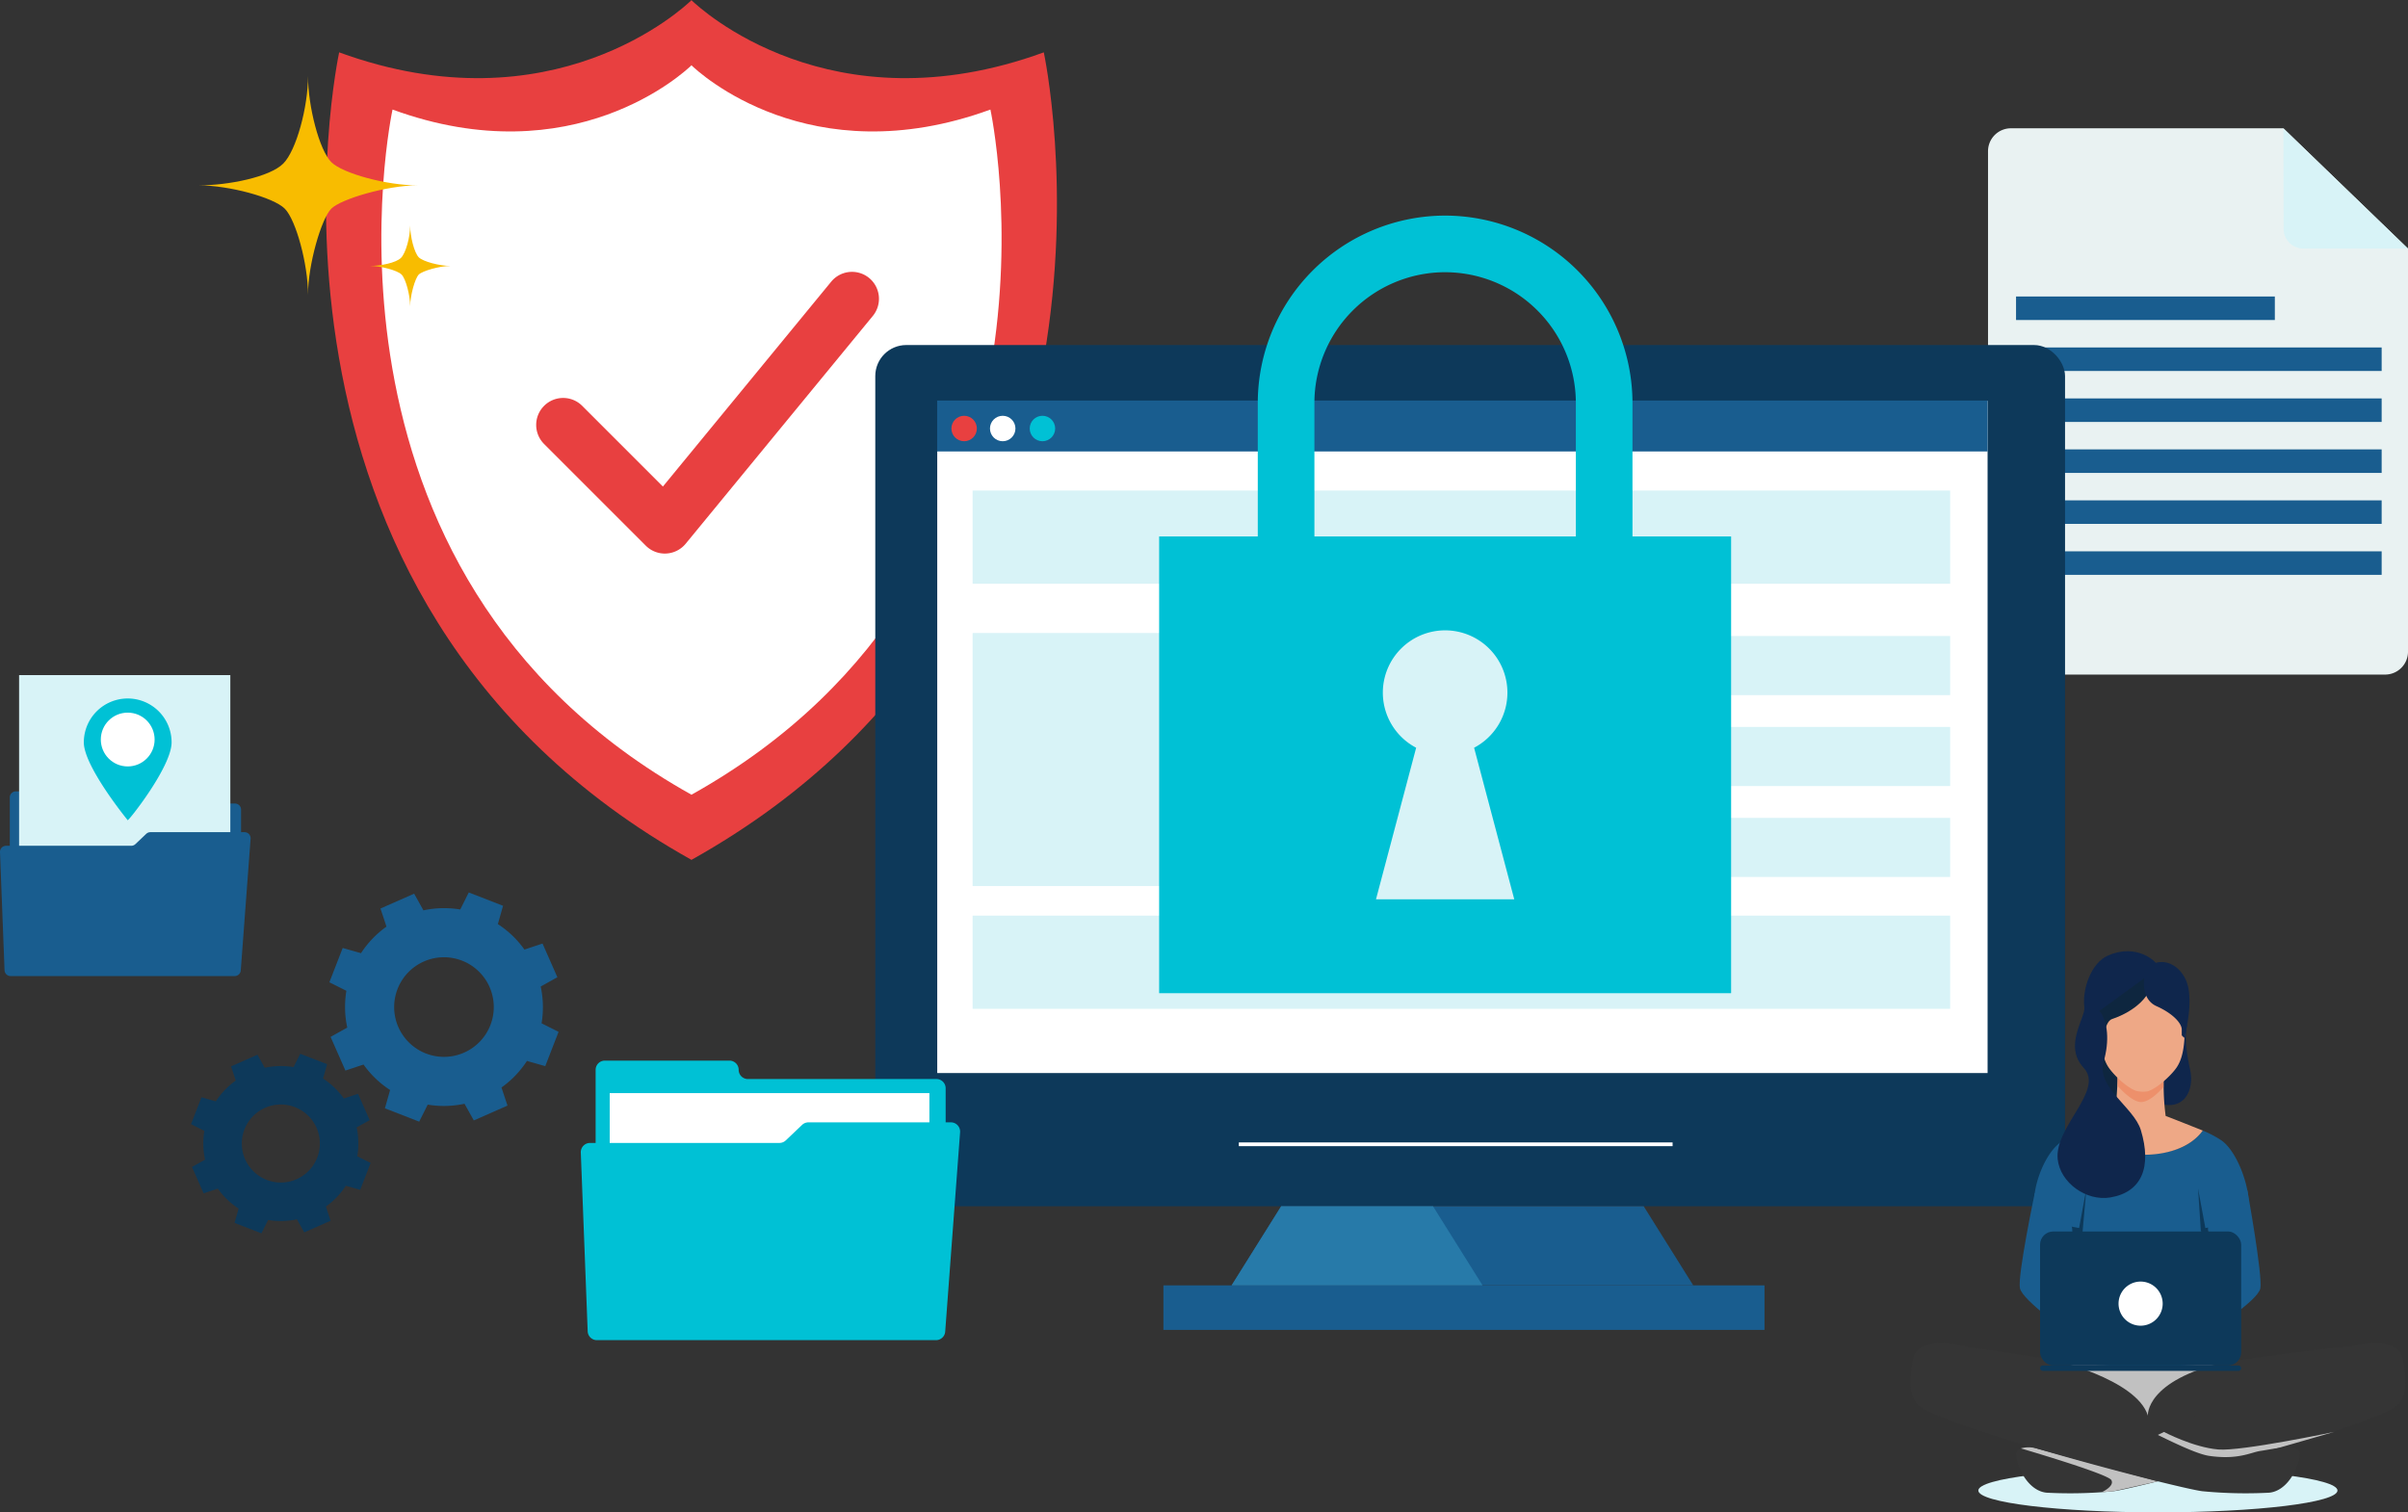 <?xml version="1.0" encoding="UTF-8"?> <svg xmlns="http://www.w3.org/2000/svg" width="641.214" height="402.779" viewBox="0 0 641.214 402.779"><rect x="0" y="0" width="641.214" height="402.779" fill="#333333" stroke="none"/><defs><style> .cls-2{fill:#d8f3f7}.cls-3{fill:#195d8f}.cls-4{fill:#e84040}.cls-5{fill:#fff}.cls-6{fill:#0d395a}.cls-16{fill:none}.cls-9{fill:#00c1d5}.cls-10{fill:#0e263f}.cls-11{fill:#0f264c}.cls-12{fill:#eea886}.cls-13{fill:#ed906b}.cls-15{fill:#353535}.cls-17{fill:#c1c1c1;mix-blend-mode:multiply;isolation:isolate}.cls-18{fill:#f8bc00} </style></defs><g id="pic-policy" transform="translate(931.93 -1898.98)"><g id="Group_1452" transform="translate(-402.548 1933.148)"><path id="Path_1642" fill="#e9f2f2" d="M-233.2 1983.183h-72.547a6.1 6.1 0 0 0-6.1 6.1v133.288a6.1 6.1 0 0 0 6.1 6.1h99.636a6.1 6.1 0 0 0 6.1-6.1v-107.345z" transform="translate(311.845 -1983.183)"></path><path id="Path_1643" d="M-218.806 1983.183l.054 26.74a5.314 5.314 0 0 0 5.314 5.3h27.82z" class="cls-2" transform="translate(297.451 -1983.183)"></path><g id="Group_1451" transform="translate(7.015 44.794)"><path id="Rectangle_1809" d="M0 0H68.914V6.265H0z" class="cls-3" transform="translate(.444)"></path><path id="Rectangle_1810" d="M0 0H97.802V6.265H0z" class="cls-3" transform="translate(0 13.574)"></path><path id="Rectangle_1811" d="M0 0H97.802V6.265H0z" class="cls-3" transform="translate(0 27.148)"></path><path id="Rectangle_1812" d="M0 0H97.802V6.265H0z" class="cls-3" transform="translate(0 40.722)"></path><path id="Rectangle_1813" d="M0 0H97.802V6.265H0z" class="cls-3" transform="translate(0 54.296)"></path><path id="Rectangle_1814" d="M0 0H97.802V6.265H0z" class="cls-3" transform="translate(0 67.87)"></path></g></g><g id="Group_1455" transform="translate(-845.127 1898.98)"><g id="Group_1453"><path id="Path_1644" d="M-651.889 1912.363c-56.79 20.733-91.718-11.863-93.768-13.844v-.1l-.049.049-.05-.049v.1c-2.05 1.98-36.978 34.577-93.768 13.844 0 0-31.407 145.1 93.768 215.027v.057l.05-.029.049.029v-.057c125.175-69.93 93.768-215.027 93.768-215.027z" class="cls-4" transform="translate(843.031 -1898.422)"></path><path id="Path_1645" d="M-661.152 1933.423c-48.186 17.592-77.823-10.066-79.562-11.746v-.082l-.042.041-.043-.041v.082c-1.739 1.68-31.376 29.338-79.562 11.746 0 0-26.649 123.116 79.562 182.451v.049l.043-.025.042.025v-.049c106.214-59.335 79.562-182.451 79.562-182.451z" class="cls-5" transform="translate(838.081 -1904.246)"></path></g><g id="Group_1454" transform="translate(55.971 72.396)"><path id="Path_1646" d="M-734 2070.155a7.178 7.178 0 0 1-5.077-2.1l-27.085-27.086a7.179 7.179 0 0 1 0-10.154 7.178 7.178 0 0 1 10.154 0l21.486 21.487 44.812-54.554a7.178 7.178 0 0 1 10.1-.99 7.18 7.18 0 0 1 .992 10.1l-49.839 60.672a7.181 7.181 0 0 1-5.2 2.614c-.114.008-.232.011-.343.011z" class="cls-4" transform="translate(768.27 -1995.122)"></path></g></g><rect id="Rectangle_1815" width="316.815" height="229.361" class="cls-6" rx="8.254" transform="translate(-698.856 1990.872)"></rect><path id="Rectangle_1816" d="M0 0H279.688V179.034H0z" class="cls-5" transform="translate(-682.355 2005.723)"></path><path id="Rectangle_1817" d="M0 0H160.058V11.855H0z" class="cls-3" transform="translate(-622.127 2241.308)"></path><path id="Path_1647" d="M-530.2 2280.041h96.53l13.2 21.075H-543.4" class="cls-3" transform="translate(-60.572 -59.808)"></path><path id="Path_1648" fill="#277aa9" d="M-543.4 2301.116h66.828l-13.2-21.075H-530.2" transform="translate(-60.572 -59.808)"></path><path id="Line_1486" fill="none" stroke="#fff" stroke-miterlimit="10" d="M0 0L115.506 0" transform="translate(-602.051 2203.732)"></path><path id="Rectangle_1818" d="M0 0H279.711V13.559H0z" class="cls-3" transform="translate(-682.377 2005.655)"></path><circle id="Ellipse_227" cx="3.39" cy="3.39" r="3.39" class="cls-4" transform="translate(-678.586 2009.712)"></circle><circle id="Ellipse_228" cx="3.39" cy="3.39" r="3.39" class="cls-5" transform="translate(-668.314 2009.712)"></circle><circle id="Ellipse_229" cx="3.39" cy="3.39" r="3.39" class="cls-9" transform="translate(-657.733 2009.712)"></circle><g id="Group_1457" transform="translate(-423.199 2152.312)"><path id="Path_1649" d="M-235.492 2339.872c0 3.213-21.41 5.819-47.819 5.819s-47.819-2.606-47.819-5.819 21.409-5.818 47.819-5.818 47.819 2.604 47.819 5.818z" class="cls-2" transform="translate(349.198 -2196.244)"></path><g id="Group_1456"><path id="Path_1650" d="M-248.555 2246.354s4.135 22.834 3.449 26.148-13.441 11.392-13.636 11.506-1.684-5.03-1.684-5.03l6.977-8-6.472-16.116z" class="cls-3" transform="translate(338.26 -2182.676)"></path><path id="Path_1651" d="M-314.081 2247.165s-4.64 22.071-3.954 25.386 13.5 12.24 13.7 12.356 1.685-5.03 1.685-5.03l-6.976-8 6.472-16.117z" class="cls-3" transform="translate(347.183 -2182.802)"></path><path id="Path_1652" d="M-256.45 2246.036c-.183-4.84-3.379-13.466-7.463-16.051a28.669 28.669 0 0 0-4.722-2.459c-7.5 10.263-27.289 5.77-36.958 2.46a12.39 12.39 0 0 0-1.714 1.336c-.065.056-.129.114-.189.172-3.423 3.236-5.833 9.907-5.989 14 0 0 3.9 6 10.073 7.667a48.765 48.765 0 0 1-.529 10.281c-.382 2.525-1.537 19.53-3.024 26.1-.147.646 10.51 1.209 22.4 1.218 10.636.006 19.745-.886 20.151-1.249-.053.047-2.907-19.27-3.013-21.009a87.992 87.992 0 0 1 .251-15.1c6.707-1.081 10.726-7.366 10.726-7.366z" class="cls-3" transform="translate(346.469 -2179.764)"></path><path id="Path_1653" d="M-294.149 2203.878l1.726 11.132 5.778.384v-8l-6.52-4.95z" class="cls-10" transform="translate(343.477 -2175.882)"></path><path id="Path_1654" d="M-267.489 2194.157c-.8 3.533-.082 8.207.768 11.91 1.268 5.53-1.565 11.778-9.465 8.7-7.787-3.031 1.815-13.919 1.815-13.919z" class="cls-11" transform="translate(341.169 -2174.601)"></path><path id="Path_1655" d="M-289.189 2210.884c.016 2.147-.442 8.042-.591 9.3l-9.83 4.882c7.212 7.813 26.5 9.1 33.122-.113 0 0-9.911-3.956-9.882-3.881a62.619 62.619 0 0 1-.519-9.63z" class="cls-12" transform="translate(344.322 -2177.189)"></path><path id="Path_1656" d="M-287.282 2210.641a12.845 12.845 0 0 1 .016 2.147s3.661 4.329 6.273 4.328 5.948-4.006 5.948-4.006-.057-2.679.063-3.8z" class="cls-13" transform="translate(342.415 -2176.946)"></path><path id="Path_1657" d="M-296.456 2195.66c.3 2.236 2.035 5.1 3.7 4.238a3.691 3.691 0 0 0 2.162-4.1 3.85 3.85 0 0 0-3.247-3.689c-1.917-.382-2.913 1.314-2.615 3.551z" class="cls-13" transform="translate(343.842 -2174.276)"></path><path id="Path_1658" fill="#ffaf99" d="M-295.825 2192.835a1.867 1.867 0 0 1 2.833 1l-.207-1.585a2.534 2.534 0 0 0-1.35-.172 1.735 1.735 0 0 0-1.276.757z" transform="translate(343.736 -2174.274)"></path><path id="Path_1659" d="M-270.165 2188.532a11.275 11.275 0 0 1-11.266 11.281 11.276 11.276 0 0 1-11.28-11.267c0-8.358 5.038-12.382 11.267-12.385s11.274 4.186 11.279 12.371z" class="cls-12" transform="translate(343.254 -2171.817)"></path><path id="Path_1660" d="M-270.165 2190.8c0 6.029.006 11.075-2.291 14.355-1.383 1.975-4.976 5.369-7.581 6.231a7.6 7.6 0 0 1-3.144-.119c-2.585-.915-5.9-4.219-7.224-6.1-2.3-3.277-2.3-8.323-2.308-14.352" class="cls-12" transform="translate(343.254 -2174.081)"></path><path id="Path_1661" d="M-261.917 2245.751l.751 11.426 1.015.465.488 7.809.425-9.278.853-.158-1.58.292z" class="cls-6" transform="translate(338.49 -2182.583)"></path><path id="Path_1662" d="M-297.918 2245.751l-1.057 11.89h-1.684l-1.855 11.057a81.411 81.411 0 0 0 .855-11.273c-.06-1.776-.238-1.5-.238-1.5l2.026.377z" class="cls-6" transform="translate(344.771 -2182.583)"></path><path id="Path_1663" d="M-349.192 2295.814c7.374-3.063 37.777 5.4 59.608 5.4s56.578-8.344 65.15-5.145l-61.492 26.054-61.607-22.02z" class="cls-15" transform="translate(351.993 -2190.225)"></path><path id="Path_1664" d="M-195.922 2304.275l-.808-.064c.27.024.542.047.808.064z" class="cls-16" transform="translate(328.405 -2191.627)"></path><path id="Path_1665" d="M-201.33 2295.043a33.023 33.023 0 0 1-7.584-2.147v7.069c1.394.337 4.656 1.67 6.174 1.956.619.117 2.351.381 4.123.539l-2.4-3.885z" class="cls-16" transform="translate(330.29 -2189.877)"></path><path id="Path_1666" d="M-308.182 2299.62s22.678 5.139 25.754 14.969c0 0-.807-9.321 20.822-14.344 0 .001-23.288 3.255-46.576-.625z" class="cls-17" transform="translate(345.648 -2190.917)"></path><path id="Path_1667" d="M-216.235 2298.8c.944 5.219 1.33 10.593-2.251 12.809-10.527 6.51-69.045 21.689-74.9 22.325a120.356 120.356 0 0 1-17.754.382c-4.572-.458-7.547-5.969-8.076-9.756-.534-3.808 6.779-1.889 10.491-1.359 2.456.353 5.848 2.433 13.622 1.307 10.176-1.47 54.981-30.113 71.307-30.11 3.111.002 6.944.979 7.561 4.402z" class="cls-15" transform="translate(347.36 -2190.109)"></path><path id="Path_1668" d="M-317.733 2327.611s23.186 6.769 24.1 8.445-2.589 3.229-2.589 3.229l3.068-.258 11.915-2.647-32.339-8.77a7.713 7.713 0 0 0-4.155.001z" class="cls-17" transform="translate(347.126 -2195.201)"></path><path id="Path_1669" d="M-273.54 2322.484s7.8 4.113 14.491 4.672c6.171.517 30.785-4.672 30.785-4.672l-35.854 10.315-14.289-7.936z" class="cls-17" transform="translate(341.042 -2194.454)"></path><path id="Path_1670" d="M-351.859 2298.8c-.942 5.219-1.326 10.593 2.254 12.809 10.527 6.51 69.044 21.689 74.9 22.325a120.347 120.347 0 0 0 17.754.382c4.571-.458 7.547-5.969 8.077-9.756.533-3.808-6.779-1.889-10.491-1.359-2.457.353-5.848 2.433-13.624 1.307-10.175-1.47-54.98-30.113-71.306-30.11-3.112.002-6.944.979-7.564 4.402z" class="cls-15" transform="translate(352.505 -2190.109)"></path><path id="Path_1671" d="M-279.176 2179.389c0 3.821-4.113 8.165-10.743 10.395-1.714.686-2.4 5.428-2.342 7.6l-.55-2.874s-3.565-10.607 1.178-16.894 12.457 1.773 12.457 1.773z" class="cls-10" transform="translate(343.469 -2171.671)"></path><path id="Path_1672" d="M-276.837 2175.095a5.616 5.616 0 0 0-1.893 2.913c-.527 2.056-.518 6.554 3.108 8.17 4.394 1.957 6.729 4.581 6.729 6.231v1.545l.646.684s2.1-7.259 1.183-12.915-5.936-8.738-9.773-6.628z" class="cls-11" transform="translate(341.13 -2171.549)"></path><path id="Path_1673" d="M-279.158 2175.366c-.686-1.829-5.99-6.452-13.513-3.235-4.663 2-6.968 9.157-6.375 13.75.374 2.891-5.68 10.269-.154 16.222s-7.828 15.682-6.941 24.292c.653 6.311 7.655 11.265 13.982 10.212 8.463-1.409 11.113-8.167 8.165-17.939-1.838-6.094-11.916-11.353-9.909-18.241 1.586-5.444 1.151-10.755-1.123-13.516" class="cls-11" transform="translate(345.339 -2171.022)"></path><rect id="Rectangle_1819" width="53.556" height="1.428" class="cls-6" rx=".714" transform="translate(34.505 110.33)"></rect><rect id="Rectangle_1820" width="53.556" height="35.689" class="cls-6" rx="3.513" transform="translate(34.505 74.642)"></rect><path id="Path_1674" d="M-275.207 2280.981a5.876 5.876 0 0 1-5.876 5.876 5.876 5.876 0 0 1-5.875-5.876 5.875 5.875 0 0 1 5.875-5.873 5.875 5.875 0 0 1 5.876 5.873z" class="cls-5" transform="translate(342.364 -2187.125)"></path></g></g><g id="Group_1464" transform="translate(-672.937 2029.623)"><g id="Group_1458"><path id="Rectangle_1821" d="M0 0H260.301V24.821H0z" class="cls-2"></path></g><g id="Group_1459" transform="translate(0 113.209)"><path id="Rectangle_1822" d="M0 0H260.301V24.821H0z" class="cls-2"></path></g><g id="Group_1460" transform="translate(74.812 38.746)"><path id="Rectangle_1823" d="M0 0H185.49V15.74H0z" class="cls-2"></path></g><g id="Group_1461" transform="translate(74.812 62.961)"><path id="Rectangle_1824" d="M0 0H185.49V15.74H0z" class="cls-2"></path></g><g id="Group_1462" transform="translate(74.812 87.177)"><path id="Rectangle_1825" d="M0 0H185.49V15.74H0z" class="cls-2"></path></g><g id="Group_1463" transform="translate(0 37.938)"><path id="Rectangle_1826" d="M0 0H60.864V67.401H0z" class="cls-2"></path></g></g><g id="Group_1467" transform="translate(-623.266 1956.398)"><g id="Group_1466" transform="translate(26.264)"><g id="Group_1465"><path id="Path_1675" d="M-485.265 2130.779a49.946 49.946 0 0 1-49.888-49.89v-63.082a49.944 49.944 0 0 1 49.888-49.888 49.944 49.944 0 0 1 49.888 49.888v63.082a49.945 49.945 0 0 1-49.888 49.89zm0-147.782a34.849 34.849 0 0 0-34.809 34.809v63.082a34.849 34.849 0 0 0 34.809 34.811 34.849 34.849 0 0 0 34.809-34.811v-63.082A34.849 34.849 0 0 0-485.265 1983z" class="cls-9" transform="translate(535.153 -1967.918)"></path></g></g><path id="Rectangle_1827" d="M0 0H152.305V121.643H0z" class="cls-9" transform="translate(0 85.451)"></path><path id="Path_1676" d="M-461.094 2170.221l-10.695-40.363a16.578 16.578 0 0 0 8.872-14.678 16.587 16.587 0 0 0-16.587-16.587 16.588 16.588 0 0 0-16.588 16.587 16.579 16.579 0 0 0 8.873 14.678l-10.695 40.363z" class="cls-2" transform="translate(555.656 -1988.134)"></path></g><g id="Group_1468" transform="translate(-777.267 2181.447)"><path id="Path_1677" d="M-743.746 2259.048v-22.439a2.453 2.453 0 0 1 2.453-2.452h33.185a2.452 2.452 0 0 1 2.452 2.452 2.453 2.453 0 0 0 2.453 2.453h50.21a2.453 2.453 0 0 1 2.453 2.453v15.072a2.453 2.453 0 0 1-2.385 2.452l-88.3 2.461a2.454 2.454 0 0 1-2.521-2.452z" class="cls-9" transform="translate(747.69 -2234.156)"></path><path id="Rectangle_1828" d="M0 0H85.127V33.185H0z" class="cls-5" transform="translate(7.695 8.657)"></path><path id="Path_1678" d="M-744.127 2311.615h90.3a2.453 2.453 0 0 0 2.446-2.27l3.963-53.1a2.454 2.454 0 0 0-2.446-2.636H-687.8a2.451 2.451 0 0 0-1.689.675l-4.352 4.134a2.454 2.454 0 0 1-1.689.674h-50.433a2.454 2.454 0 0 0-2.451 2.548l1.831 47.613a2.453 2.453 0 0 0 2.456 2.362z" class="cls-9" transform="translate(748.411 -2237.166)"></path></g><g id="Group_1469" transform="translate(-879.004 1919.251)"><g id="Group_1317"><path id="Path_1356" d="M-847.137 1959.584c0-8.032 3.553-20.255 6.2-22.907 2.6-2.593 14.871-6.2 22.9-6.2-8.025 0-19.841-3.143-22.9-6.194-3.2-3.2-6.2-14.871-6.2-22.907 0 8.238-3.106 19.8-6.593 23.292-3.611 3.608-14.673 5.805-22.5 5.805 8.032 0 19.881 3.183 22.9 6.2s6.193 14.879 6.193 22.911z" class="cls-18" transform="translate(876.23 -1901.374)"></path></g><g id="Group_1317-2" transform="translate(45.534 39.785)"><path id="Path_1356-2" d="M-811.6 1969.978c0-2.972 1.314-7.494 2.293-8.476.961-.959 5.5-2.293 8.471-2.294-2.97 0-7.341-1.163-8.471-2.292-1.184-1.185-2.293-5.5-2.293-8.476 0 3.047-1.149 7.326-2.44 8.618-1.336 1.335-5.428 2.148-8.324 2.148 2.971 0 7.356 1.177 8.471 2.294s2.293 5.506 2.293 8.478z" class="cls-18" transform="translate(822.362 -1948.441)"></path></g></g><g id="Group_1471" transform="translate(-881.06 2136.67)"><g id="Group_1470"><path id="Path_1679" d="M-812.837 2238.667l9.133 3.547 2.269-4.53a26.188 26.188 0 0 0 9.8-.231l2.475 4.438 8.967-3.949-1.6-4.822a26.177 26.177 0 0 0 6.784-7.073l4.875 1.384 3.548-9.133-4.53-2.27a26.2 26.2 0 0 0-.231-9.8l4.438-2.476-3.95-8.967-4.822 1.6a26.185 26.185 0 0 0-7.074-6.783l1.385-4.875-9.133-3.548-2.27 4.531a26.178 26.178 0 0 0-9.8.231l-2.475-4.438-8.967 3.949 1.6 4.823a26.172 26.172 0 0 0-6.784 7.073l-4.874-1.384-3.548 9.133 4.531 2.27a26.149 26.149 0 0 0 .231 9.8l-4.439 2.476 3.95 8.966 4.822-1.6a26.162 26.162 0 0 0 7.074 6.784zm3.366-31.771a13.264 13.264 0 0 1 17.166-7.561 13.265 13.265 0 0 1 7.562 17.166 13.263 13.263 0 0 1-17.166 7.561 13.265 13.265 0 0 1-7.562-17.162z" class="cls-3" transform="translate(864.459 -2181.184)"></path><path id="Path_1680" d="M-859.615 2277.039l7.156 2.779 1.778-3.55a20.52 20.52 0 0 0 7.679-.18l1.939 3.478 7.027-3.095-1.257-3.779a20.521 20.521 0 0 0 5.316-5.542l3.82 1.084 2.779-7.157-3.549-1.779a20.532 20.532 0 0 0-.181-7.678l3.478-1.94-3.1-7.026-3.779 1.256a20.512 20.512 0 0 0-5.543-5.316l1.084-3.82-7.152-2.774-1.779 3.55a20.515 20.515 0 0 0-7.678.18l-1.94-3.478-7.026 3.1 1.256 3.779a20.515 20.515 0 0 0-5.316 5.542l-3.819-1.084-2.78 7.157 3.55 1.778a20.518 20.518 0 0 0 .18 7.678l-3.477 1.94 3.1 7.026 3.778-1.256a20.513 20.513 0 0 0 5.543 5.316zm2.637-24.9a10.394 10.394 0 0 1 13.452-5.925 10.393 10.393 0 0 1 5.925 13.451 10.4 10.4 0 0 1-13.452 5.926 10.4 10.4 0 0 1-5.925-13.447z" class="cls-6" transform="translate(871.201 -2189.045)"></path></g></g><g id="Group_1474" transform="translate(3)"><g id="Group_1450" transform="translate(-934.93 2078.775)"><path id="Path_1640" d="M-931.847 2165.772v-14.826a1.621 1.621 0 0 1 1.62-1.621h21.927a1.621 1.621 0 0 1 1.62 1.621 1.621 1.621 0 0 0 1.621 1.62h33.177a1.62 1.62 0 0 1 1.621 1.621v9.959a1.621 1.621 0 0 1-1.576 1.62l-58.345 1.626a1.621 1.621 0 0 1-1.665-1.62z" class="cls-3" transform="translate(934.453 -2118.36)"></path><path id="Rectangle_1808" d="M0 0H56.248V58.612H0z" class="cls-2" transform="translate(5.084)"></path><path id="Path_1641" d="M-932.1 2200.507h59.667a1.62 1.62 0 0 0 1.616-1.5l2.619-35.083a1.62 1.62 0 0 0-1.616-1.741h-25.064a1.618 1.618 0 0 0-1.116.446l-2.876 2.731a1.617 1.617 0 0 1-1.116.446h-33.324a1.62 1.62 0 0 0-1.619 1.683l1.21 31.461a1.621 1.621 0 0 0 1.619 1.557z" class="cls-3" transform="translate(934.929 -2120.349)"></path></g><g id="Group_1472" transform="translate(-912.609 2085.002)"><path id="Path_1681" d="M-885.15 2131.746c0 6.455-11.31 20.735-11.687 20.735 0 0-11.687-14.28-11.687-20.735a11.687 11.687 0 0 1 11.687-11.687 11.688 11.688 0 0 1 11.687 11.687z" class="cls-9" transform="translate(908.524 -2120.059)"></path><circle id="Ellipse_230" cx="7.163" cy="7.163" r="7.163" class="cls-5" transform="translate(4.524 3.77)"></circle></g></g></g></svg> 